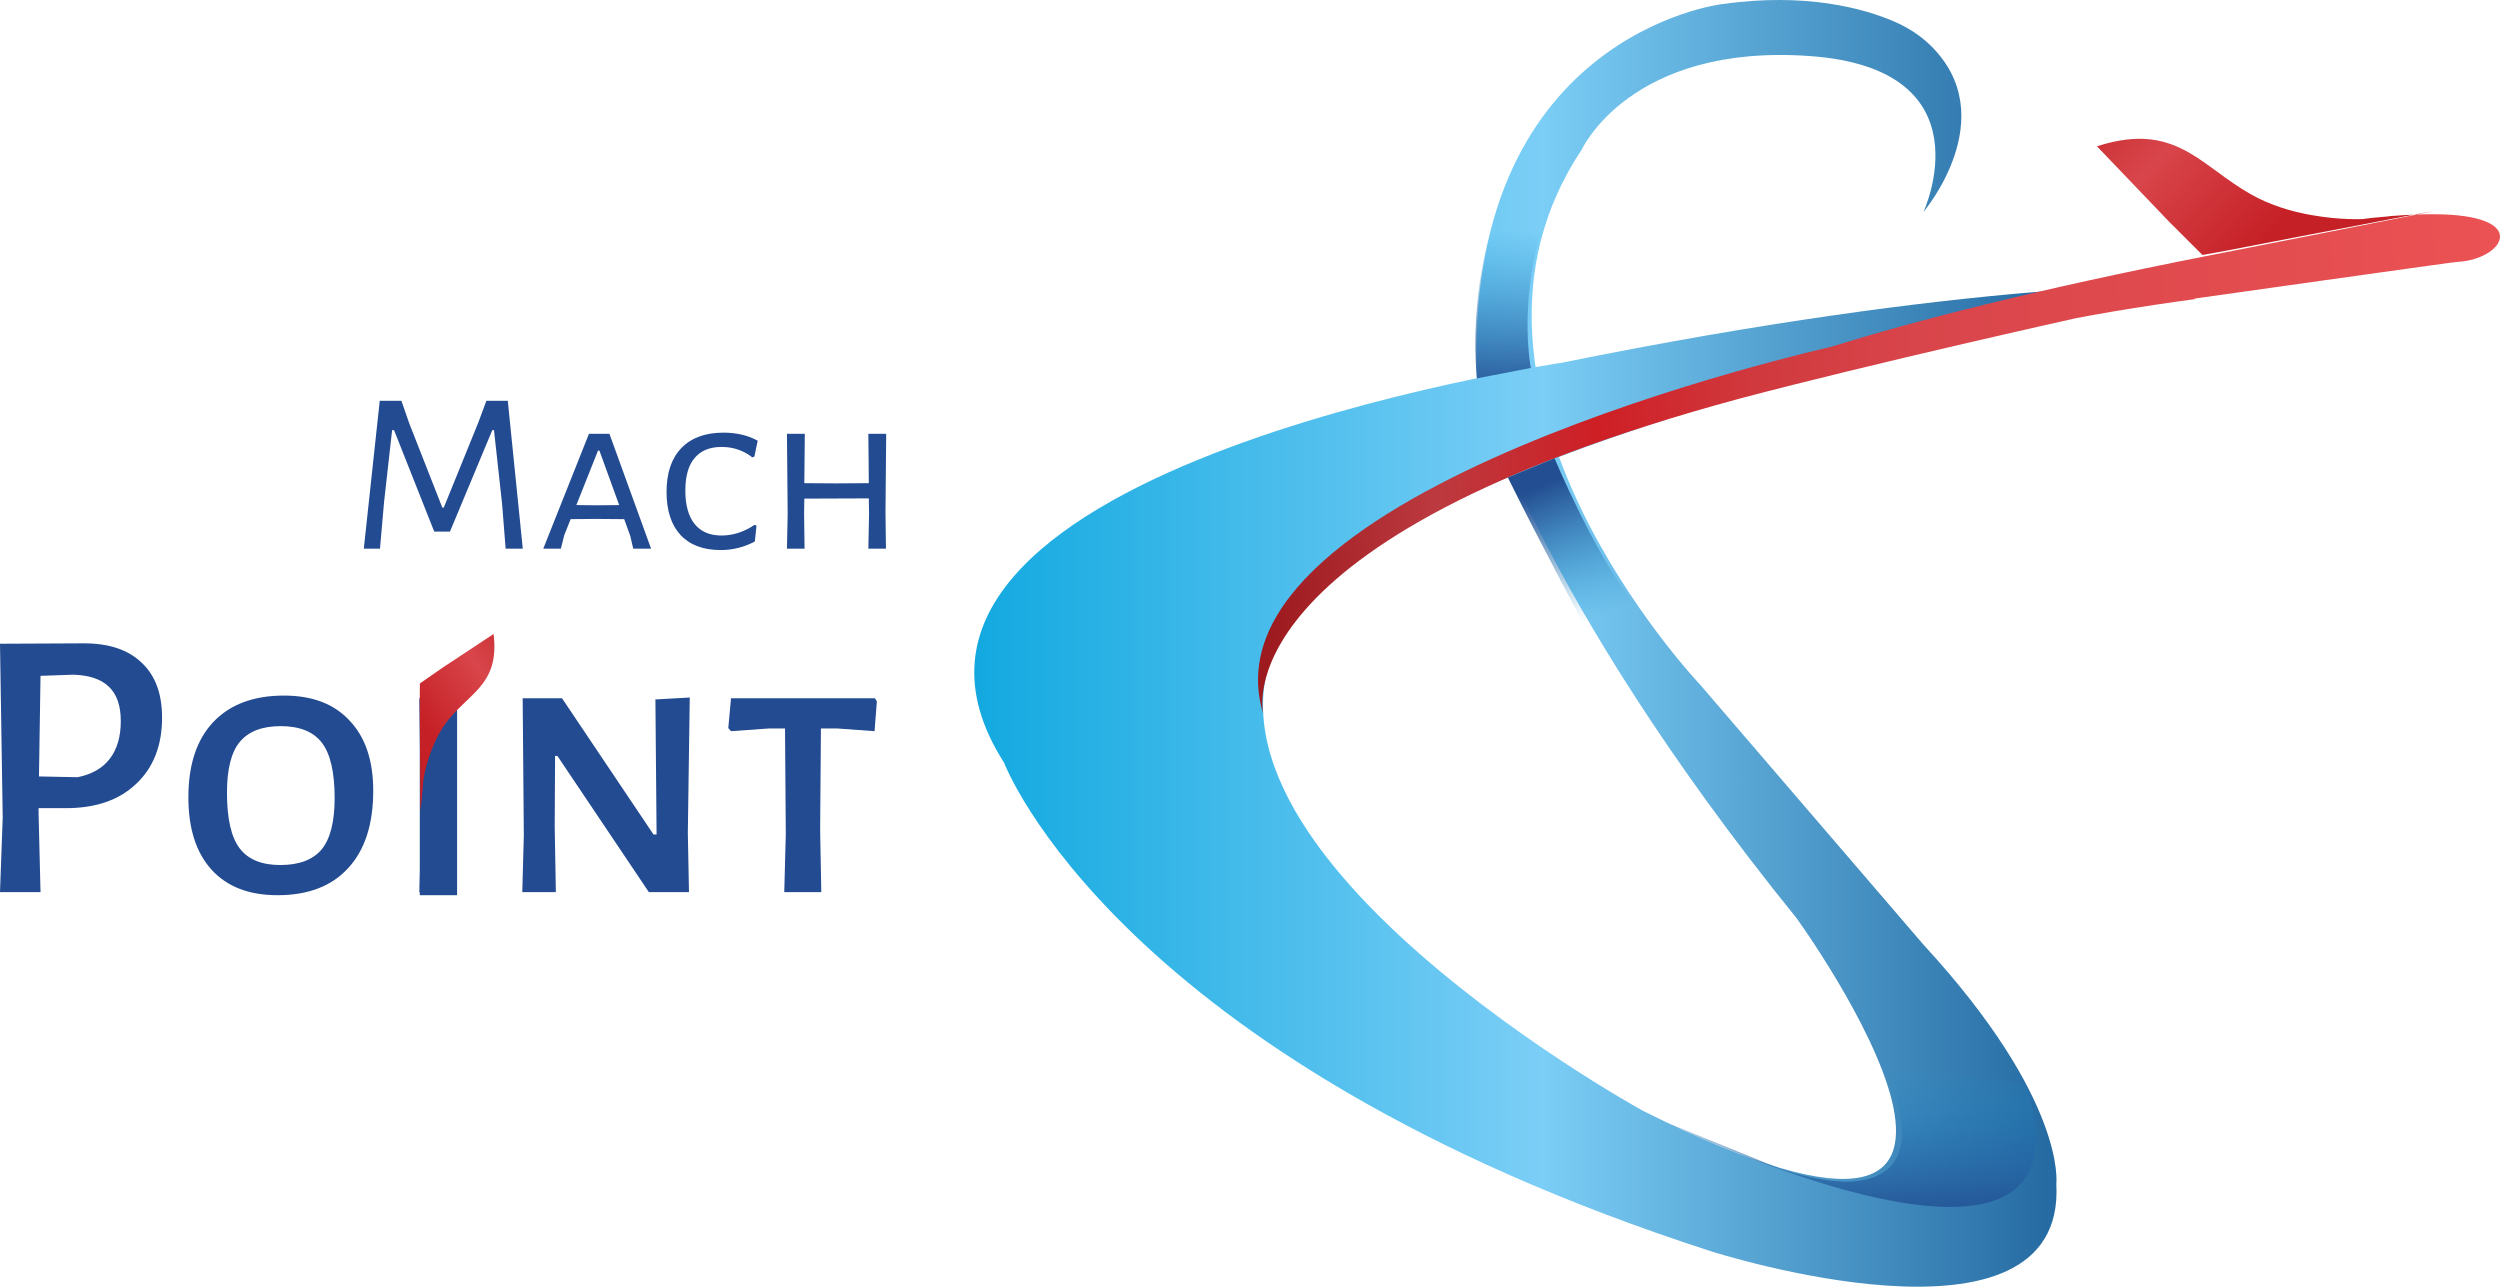<svg width="268" height="138" viewBox="0 0 268 138" fill="none" xmlns="http://www.w3.org/2000/svg">
<path d="M184.545 0.45C184.545 0.45 156.63 3.793 158.34 41.113C158.34 41.113 164.351 63.552 192.597 98.433C192.597 98.433 225.291 143.605 176.149 119.095C176.149 119.095 117.894 87.109 140.681 63.552C140.681 63.552 150.367 50.58 206.761 37.209L234.676 30.524C234.676 30.524 211.319 29.967 167.456 38.881C167.456 38.881 87.701 50.577 107.642 81.772C107.642 81.772 119.603 113.524 183.409 134.134C183.409 134.134 221.575 146.387 220.436 126.891C220.436 126.891 221.575 117.978 206.195 101.268L182.269 73.415C182.269 73.415 152.278 41.887 169.562 16.039C169.562 16.039 174.763 4.62 194.039 6.011C213.315 7.402 206.195 22.721 206.195 22.721C206.195 22.721 214.834 12.534 206.916 4.835C205.795 3.746 204.442 2.902 202.994 2.28C199.869 0.95 193.664 -0.851 184.545 0.45Z" fill="url(#paint0_linear)"/>
<path d="M178.788 44.704L180.251 44.222C180.905 44.032 181.401 43.845 181.401 43.845" fill="url(#paint1_linear)"/>
<path d="M256.046 23.196C255.627 23.232 255.186 23.271 254.737 23.314C254.586 23.329 254.432 23.343 254.278 23.358C254.112 23.372 253.951 23.394 253.785 23.419C253.62 23.444 253.458 23.465 253.296 23.48C253.296 23.48 250.859 23.616 247.727 23.045C246.728 22.869 245.654 22.617 244.562 22.258C243.449 21.891 242.32 21.417 241.243 20.799C239.938 20.058 238.791 19.221 237.689 18.412C236.726 17.707 235.792 17.024 234.81 16.449C232.259 14.954 229.385 14.196 224.794 15.684L232.535 23.775L236.105 27.334L238.575 26.887C238.575 26.887 253.37 24.026 258.77 23.009C258.075 23.038 257.336 23.081 256.546 23.142C256.377 23.142 256.211 23.167 256.046 23.196Z" fill="url(#paint2_linear)"/>
<path d="M258.767 23.009C258.867 23.005 258.969 23.002 259.069 22.998C261.605 22.488 260.962 22.596 258.767 23.009Z" fill="url(#paint3_linear)"/>
<path d="M262.714 23.023C261.674 22.959 260.469 22.948 259.072 22.998C256.271 23.562 249.584 24.885 236.822 27.39C218.204 31.046 205.221 34.399 196.204 37.203C196.204 37.203 127.987 52.4 135.427 76.557C135.427 76.557 130.498 57.867 186.481 42.731C200.861 38.925 222.6 34.097 222.6 34.097C225.217 33.601 228.022 33.127 231.029 32.674C232.44 32.462 233.888 32.254 235.388 32.052L235.193 32.016C237.796 31.646 240.59 31.251 243.376 30.863C243.968 30.78 244.556 30.697 245.144 30.614C248.632 30.115 252.029 29.637 254.94 29.238L255.131 29.213C256.094 29.076 257.002 28.95 257.837 28.835C258.917 28.684 259.884 28.551 260.711 28.433C262.347 28.206 263.391 28.066 263.545 28.066C268.081 27.782 271.077 23.584 262.714 23.023Z" fill="url(#paint4_linear)"/>
<path d="M161.64 51.185L166.646 49.129C166.646 49.129 170.778 59.042 174.998 64.527L169.914 67.158C169.914 67.162 165.198 58.373 161.64 51.185Z" fill="url(#paint5_linear)"/>
<path d="M158.316 40.56L164.106 39.446C164.106 39.446 162.845 33.127 165.094 25.083L159.882 24.382C159.882 24.382 157.541 31.56 158.316 40.56Z" fill="url(#paint6_linear)"/>
<path d="M178.788 120.386C178.788 120.386 185.945 123.851 194.16 126.482C207.037 130.605 222.519 132.675 217.156 116.145L201.913 114.29C201.913 114.29 208.136 126.04 198.52 126.658C198.52 126.658 195.892 126.967 190.683 125.231" fill="url(#paint7_linear)"/>
<path d="M9.018 68.966C11.693 68.966 13.748 69.658 15.182 71.04C16.643 72.395 17.374 74.358 17.374 76.929C17.374 79.916 16.451 82.28 14.603 84.022C12.783 85.763 10.273 86.635 7.074 86.635H4.137V87.257L4.344 95.635H0L0.29 87.63L0 69.008L9.018 68.966ZM8.315 83.317C9.832 83.012 10.976 82.363 11.748 81.367C12.548 80.344 12.948 78.989 12.948 77.303C12.948 75.644 12.521 74.413 11.666 73.612C10.838 72.81 9.57 72.381 7.86 72.326L4.344 72.45L4.178 83.234L8.315 83.317Z" fill="#234B91"/>
<path d="M30.454 74.565C33.488 74.565 35.832 75.464 37.486 77.261C39.169 79.031 40.01 81.533 40.01 84.768C40.01 88.363 39.114 91.128 37.321 93.063C35.556 94.999 33.032 95.966 29.751 95.966C26.689 95.966 24.332 95.054 22.677 93.229C21.022 91.404 20.195 88.819 20.195 85.473C20.195 81.989 21.077 79.307 22.842 77.427C24.635 75.519 27.172 74.565 30.454 74.565ZM30.082 77.842C28.096 77.842 26.634 78.409 25.697 79.542C24.787 80.648 24.332 82.459 24.332 84.975C24.332 87.768 24.787 89.759 25.697 90.948C26.607 92.137 28.055 92.731 30.04 92.731C32.053 92.731 33.529 92.178 34.467 91.072C35.404 89.939 35.873 88.1 35.873 85.556C35.873 82.791 35.418 80.814 34.508 79.625C33.598 78.436 32.122 77.842 30.082 77.842Z" fill="#234B91"/>
<path d="M48.766 89.04L48.931 95.635H44.96L45.126 89.413L44.96 74.856H48.973L48.766 89.04Z" fill="#234B91"/>
<path d="M73.735 89.289L73.859 95.635H69.557L59.753 81.035H59.505L59.464 88.584L59.588 95.635H55.989L56.154 89.538L56.03 74.856H60.25L70.054 89.455H70.385L70.26 74.98L73.942 74.773L73.735 89.289Z" fill="#234B91"/>
<path d="M94 75.188L93.752 78.381L89.739 78.091H88.002L87.919 89.04L88.043 95.635H84.072L84.237 89.413L84.154 78.091H82.459L78.363 78.381L78.073 78.049L78.363 74.856H93.793L94 75.188Z" fill="#234B91"/>
<path d="M56.042 58.818H54.205L53.822 53.996L52.955 46.107H52.776L48.235 56.988H46.551L42.24 46.107H42.036L41.169 53.847L40.735 58.818H39L40.709 42.966H43.031L43.873 45.39L47.419 54.416H47.572L51.297 45.241L52.139 42.966H54.435L56.042 58.818Z" fill="#234B91"/>
<path d="M69.795 58.818H67.881L67.575 57.483L66.912 55.653L63.876 55.628L61.172 55.653L60.483 57.384L60.126 58.818H58.238L63.136 46.503H65.33L69.795 58.818ZM66.376 54.144L64.258 48.308H64.105L61.784 54.144L64.029 54.169L66.376 54.144Z" fill="#234B91"/>
<path d="M77.551 46.379C78.963 46.379 80.188 46.667 81.225 47.245L80.868 48.951L80.638 49.025C80.213 48.679 79.72 48.407 79.159 48.209C78.597 48.011 77.994 47.912 77.347 47.912C76.089 47.912 75.128 48.308 74.464 49.099C73.801 49.874 73.469 51.036 73.469 52.586C73.469 54.152 73.801 55.348 74.464 56.172C75.128 56.996 76.089 57.408 77.347 57.408C77.96 57.408 78.572 57.309 79.184 57.112C79.814 56.897 80.375 56.617 80.868 56.271L81.098 56.345L80.919 58.051C79.762 58.661 78.546 58.966 77.271 58.966C75.4 58.966 73.963 58.431 72.959 57.359C71.956 56.271 71.454 54.729 71.454 52.734C71.454 50.707 71.981 49.14 73.036 48.036C74.107 46.931 75.612 46.379 77.551 46.379Z" fill="#234B91"/>
<path d="M94.924 54.96L94.975 58.818H93.087L93.163 55.108L93.138 53.427L86.224 53.452L86.198 54.96L86.249 58.818H84.362L84.438 55.108L84.362 46.503H86.275L86.224 51.795L89.668 51.819L93.138 51.795L93.087 46.503H95L94.924 54.96Z" fill="#234B91"/>
<path d="M45 74.966H49V95.966H45V74.966Z" fill="#234B91"/>
<g filter="url(#filter0_d)">
<path d="M45.236 81.357C45.261 81.109 45.286 80.847 45.309 80.581C45.317 80.491 45.326 80.4 45.334 80.308C45.343 80.21 45.349 80.113 45.352 80.014C45.355 79.915 45.36 79.818 45.37 79.722C45.37 79.722 45.553 78.286 46.218 76.523C46.427 75.96 46.687 75.362 47.011 74.765C47.341 74.156 47.734 73.55 48.205 72.991C48.77 72.312 49.374 71.737 49.956 71.183C50.464 70.7 50.956 70.231 51.392 69.723C52.524 68.401 53.268 66.809 52.909 63.966L47.435 67.583L45.01 69.269L45 70.759C45 70.759 45.048 79.704 45.05 82.966C45.109 82.558 45.163 82.122 45.214 81.655C45.232 81.556 45.235 81.457 45.236 81.357Z" fill="url(#paint8_linear)"/>
</g>
<defs>
<filter id="filter0_d" x="41" y="63.966" width="16" height="27" filterUnits="userSpaceOnUse" color-interpolation-filters="sRGB">
<feFlood flood-opacity="0" result="BackgroundImageFix"/>
<feColorMatrix in="SourceAlpha" type="matrix" values="0 0 0 0 0 0 0 0 0 0 0 0 0 0 0 0 0 0 127 0" result="hardAlpha"/>
<feOffset dy="4"/>
<feGaussianBlur stdDeviation="2"/>
<feComposite in2="hardAlpha" operator="out"/>
<feColorMatrix type="matrix" values="0 0 0 0 0.002 0 0 0 0 0.04 0 0 0 0 0.384 0 0 0 0.34 0"/>
<feBlend mode="normal" in2="BackgroundImageFix" result="effect1_dropShadow"/>
<feBlend mode="normal" in="SourceGraphic" in2="effect1_dropShadow" result="shape"/>
</filter>
<linearGradient id="paint0_linear" x1="104.441" y1="68.971" x2="234.676" y2="68.971" gradientUnits="userSpaceOnUse">
<stop stop-color="#12A9E0"/>
<stop offset="0.467" stop-color="#7BCEF6"/>
<stop offset="1" stop-color="#0E508C"/>
</linearGradient>
<linearGradient id="paint1_linear" x1="181.455" y1="43.631" x2="179.145" y2="44.776" gradientUnits="userSpaceOnUse">
<stop stop-color="#C52026"/>
<stop offset="0.467" stop-color="#DF2027"/>
<stop offset="0.591" stop-color="#DB2027"/>
<stop offset="0.721" stop-color="#CE1F25"/>
<stop offset="0.853" stop-color="#B91D23"/>
<stop offset="0.986" stop-color="#9D1B1F"/>
<stop offset="1" stop-color="#991B1F"/>
</linearGradient>
<linearGradient id="paint2_linear" x1="250" y1="20.983" x2="224.875" y2="-2.924" gradientUnits="userSpaceOnUse">
<stop offset="0.055" stop-color="#C52026"/>
<stop offset="0.467" stop-color="#D8454A"/>
<stop offset="0.591" stop-color="#D03A3F"/>
<stop offset="0.721" stop-color="#CE1F25"/>
<stop offset="0.853" stop-color="#BC3A3F"/>
<stop offset="0.986" stop-color="#9D1B1F"/>
<stop offset="1" stop-color="#C83F43"/>
</linearGradient>
<linearGradient id="paint3_linear" x1="260.685" y1="22.385" x2="259.076" y2="23.182" gradientUnits="userSpaceOnUse">
<stop stop-color="#C52026"/>
<stop offset="0.467" stop-color="#D8454A"/>
<stop offset="0.591" stop-color="#D03A3F"/>
<stop offset="0.721" stop-color="#CE1F25"/>
<stop offset="0.853" stop-color="#BC3A3F"/>
<stop offset="0.986" stop-color="#9D1B1F"/>
<stop offset="1" stop-color="#C83F43"/>
</linearGradient>
<linearGradient id="paint4_linear" x1="266.336" y1="-18.164" x2="131.139" y2="-12.484" gradientUnits="userSpaceOnUse">
<stop stop-color="#EB5254"/>
<stop offset="0.467" stop-color="#D8454A"/>
<stop offset="0.591" stop-color="#D03A3F"/>
<stop offset="0.721" stop-color="#CE1F25"/>
<stop offset="0.853" stop-color="#BC3A3F"/>
<stop offset="0.986" stop-color="#9D1B1F"/>
</linearGradient>
<linearGradient id="paint5_linear" x1="172.019" y1="65.768" x2="165.75" y2="51.751" gradientUnits="userSpaceOnUse">
<stop stop-color="#1F93CE" stop-opacity="0"/>
<stop offset="0.005" stop-color="#1F93CE" stop-opacity="0.01"/>
<stop offset="0.434" stop-color="#216DAD" stop-opacity="0.434"/>
<stop offset="0.781" stop-color="#235698" stop-opacity="0.781"/>
<stop offset="1" stop-color="#234E91"/>
</linearGradient>
<linearGradient id="paint6_linear" x1="161.627" y1="24.695" x2="161.627" y2="43.133" gradientUnits="userSpaceOnUse">
<stop stop-color="#1F93CE" stop-opacity="0"/>
<stop offset="0.005" stop-color="#1F93CE" stop-opacity="0.01"/>
<stop offset="0.434" stop-color="#216DAD" stop-opacity="0.434"/>
<stop offset="0.781" stop-color="#235698" stop-opacity="0.781"/>
<stop offset="1" stop-color="#234E91"/>
</linearGradient>
<linearGradient id="paint7_linear" x1="198.518" y1="114.585" x2="198.518" y2="131.791" gradientUnits="userSpaceOnUse">
<stop stop-color="#1F93CE" stop-opacity="0"/>
<stop offset="0.005" stop-color="#1F93CE" stop-opacity="0.01"/>
<stop offset="0.434" stop-color="#216DAD" stop-opacity="0.434"/>
<stop offset="0.781" stop-color="#235698" stop-opacity="0.781"/>
<stop offset="1" stop-color="#234E91"/>
</linearGradient>
<linearGradient id="paint8_linear" x1="47.157" y1="78.077" x2="63.753" y2="66.335" gradientUnits="userSpaceOnUse">
<stop offset="0.055" stop-color="#C52026"/>
<stop offset="0.467" stop-color="#D8454A"/>
<stop offset="0.591" stop-color="#D03A3F"/>
<stop offset="0.721" stop-color="#CE1F25"/>
<stop offset="0.853" stop-color="#BC3A3F"/>
<stop offset="0.986" stop-color="#9D1B1F"/>
<stop offset="1" stop-color="#C83F43"/>
</linearGradient>
</defs>
</svg>
